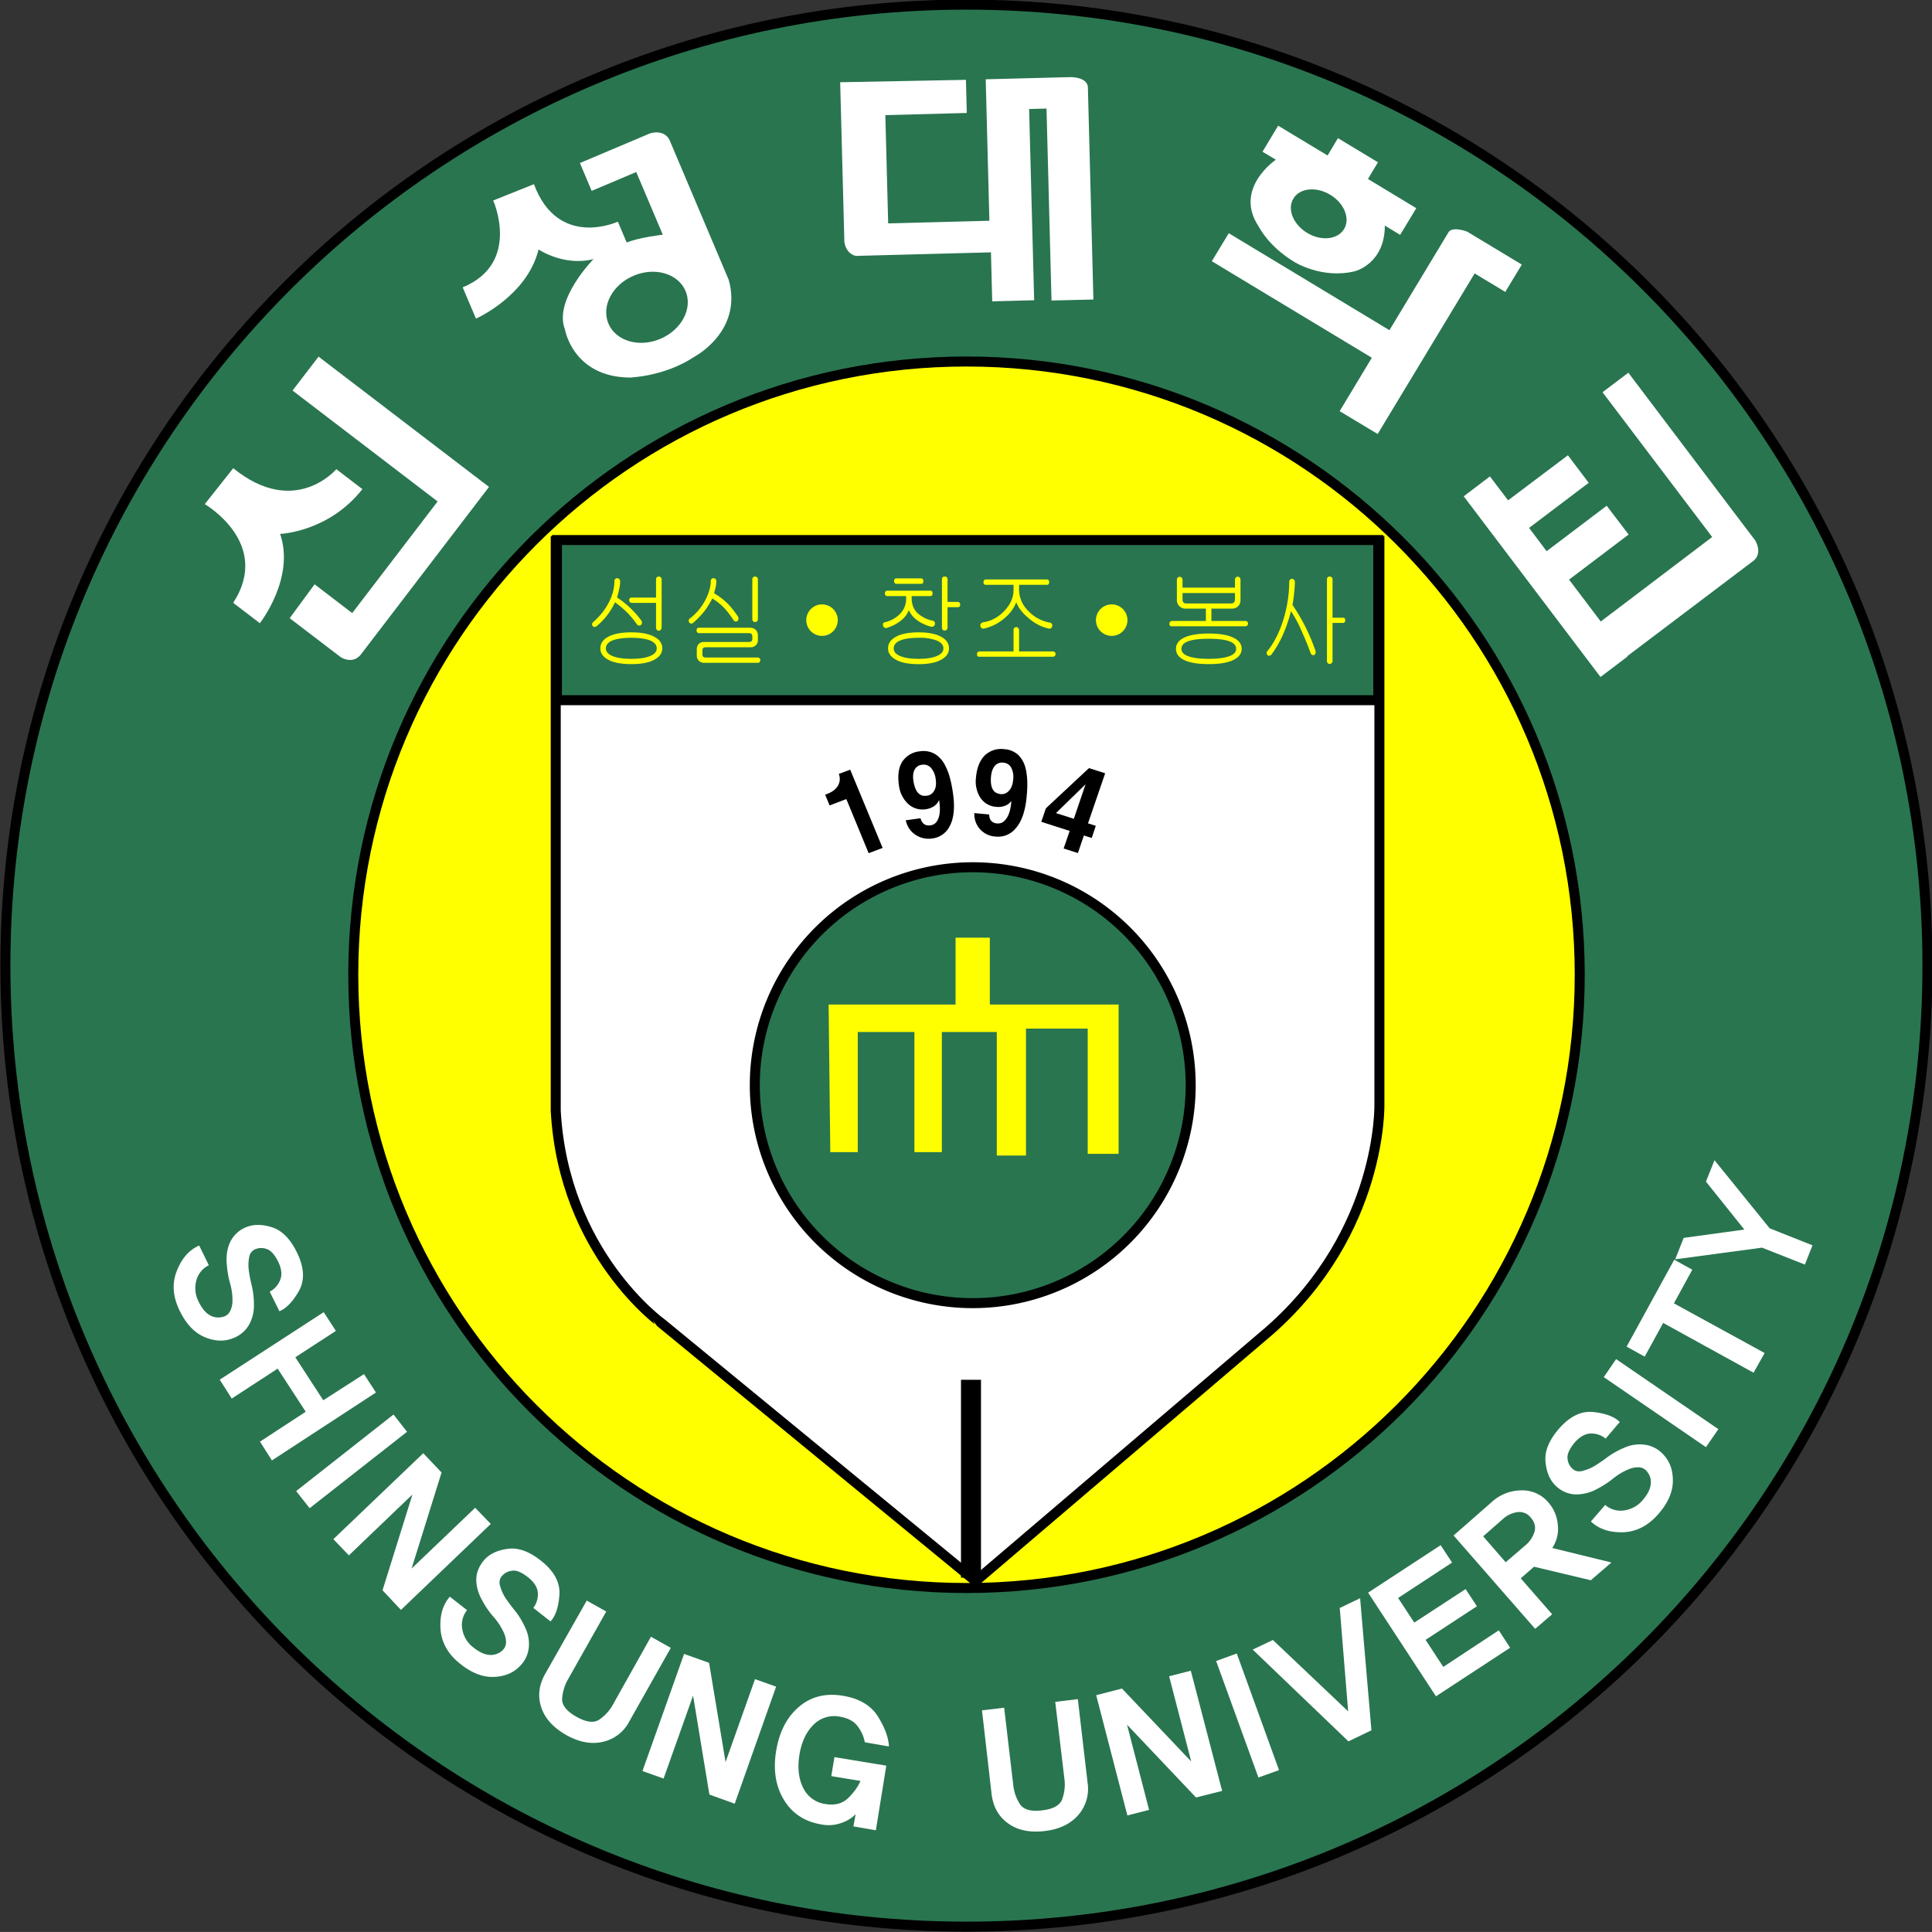 <svg xmlns="http://www.w3.org/2000/svg" xml:space="preserve" width="515.448" height="515.437" viewBox="0 0 515.448 515.437"><rect x="0" y="0" width="515.448" height="515.437" fill="#333333" stroke="none"/><defs><clipPath id="a" clipPathUnits="userSpaceOnUse"><path d="M0 595.275h841.89V0H0Z"/></clipPath></defs><g clip-path="url(#a)" transform="matrix(10.673 0 0 -10.673 -3427.859 3422.435)"><path d="M0 0c0-13.269-10.755-24.024-24.021-24.024-13.269 0-24.025 10.755-24.025 24.024 0 13.266 10.756 24.021 24.025 24.021C-10.755 24.021 0 13.266 0 0" style="fill:#297550;fill-opacity:1;fill-rule:nonzero;stroke:none" transform="translate(369.352 296.526)"/><path d="M0 0c0-13.269-10.755-24.024-24.021-24.024-13.269 0-24.025 10.755-24.025 24.024 0 13.266 10.756 24.021 24.025 24.021C-10.755 24.021 0 13.266 0 0Z" style="fill:none;stroke:#000;stroke-width:.25;stroke-linecap:butt;stroke-linejoin:miter;stroke-miterlimit:4;stroke-dasharray:none;stroke-opacity:1" transform="translate(369.352 296.526)"/><path d="M0 0s1.207.04 2.057 1.119l-.652.499S.37.39-1.172 1.642l-.711-.898s1.683-.975.71-2.467l.667-.509S.38-1.106 0 0" style="fill:#fff;fill-opacity:1;fill-rule:nonzero;stroke:none" transform="translate(328.173 307.317)"/><path d="m0 0-2.135-2.791-.94.72-.623-.847 1.274-.973s.285-.192.497.054l3.212 4.2-4.261 3.257-.65-.848z" style="fill:#fff;fill-opacity:1;fill-rule:nonzero;stroke:none" transform="translate(332.11 308.128)"/><path d="M0 0c-.533-.227-1.113-.056-1.299.381-.183.436.097.971.631 1.197.531.226 1.112.053 1.297-.382C.813.76.53.225 0 0m-.253 5.138-1.758-.743.293-.697 1.114.472.664-1.567s-.587-.065-.902-.196l-.221.522s-1.493-.694-2.098.937l-1.018-.408s.704-1.567-.763-2.171l.332-.782s1.278.562 1.565 1.729c0 0 .633-.43 1.373-.241 0 0-1.005-1.02-.714-1.757 0 0 .196-1.188 1.618-1.204 0 0 .873.021 1.623.524 0 0 1.21.635.853 1.919L.235 4.955s-.099.286-.488.183" style="fill:#fff;fill-opacity:1;fill-rule:nonzero;stroke:none" transform="translate(337.679 312.193)"/><path d="m0 0-2.113-.054.092-3.536-2.53-.066-.071 2.706 2.036.054-.021.828-3.144-.06.105-3.991c.049-.316.286-.35.286-.35l3.378.089.032-1.225 1.048.028-.126 4.78.435.011.125-4.798 1.047.025L.441-.245C.416.012 0 0 0 0" style="fill:#fff;fill-opacity:1;fill-rule:nonzero;stroke:none" transform="translate(347.924 318.735)"/><path d="M0 0c.351-.21.506-.596.347-.859-.161-.264-.574-.306-.922-.095-.351.211-.505.595-.345.858.158.265.571.307.92.096m-1.781-.804s.232-.48.883-.875c0 0 .689-.436 1.517-.233 0 0 .747.185.747 1.141l.383-.232.403.667-1.208.73.25.417-1 .604-.259-.434-1.236.745-.391-.651.334-.2S-2.43.156-1.781-.804" style="fill:#fff;fill-opacity:1;fill-rule:nonzero;stroke:none" transform="translate(354.422 315.795)"/><path d="M0 0s-.33.13-.454.003l-1.488-2.467L-5.958-.04l-.424-.7 4-2.413-.804-1.335.95-.571L.188-1.045l.766-.462.413.683z" style="fill:#fff;fill-opacity:1;fill-rule:nonzero;stroke:none" transform="translate(357.845 314.873)"/><path d="M0 0c0-8.467-6.864-15.33-15.329-15.33-8.466 0-15.329 6.863-15.329 15.33 0 8.466 6.863 15.329 15.329 15.329C-6.864 15.329 0 8.466 0 0" style="fill:#ff0;fill-opacity:1;fill-rule:nonzero;stroke:none" transform="translate(360.66 296.297)"/><path d="M0 0c0-8.467-6.864-15.33-15.329-15.33-8.466 0-15.329 6.863-15.329 15.33 0 8.466 6.863 15.329 15.329 15.329C-6.864 15.329 0 8.466 0 0Z" style="fill:none;stroke:#000;stroke-width:.25;stroke-linecap:butt;stroke-linejoin:miter;stroke-miterlimit:4;stroke-dasharray:none;stroke-opacity:1" transform="translate(360.66 296.297)"/><path d="M0 0h20.589v-14.07s.086-3.175-2.744-5.662l-7.349-6.264-7.837 6.435S.198-17.816 0-14.241z" style="fill:#fff;fill-opacity:1;fill-rule:nonzero;stroke:none" transform="translate(335.063 307.135)"/><path d="M0 0h20.589v-14.07s.086-3.175-2.744-5.662l-7.349-6.264-7.837 6.435S.198-17.816 0-14.241z" style="fill:none;stroke:#000;stroke-width:.25;stroke-linecap:butt;stroke-linejoin:miter;stroke-miterlimit:4;stroke-dasharray:none;stroke-opacity:1" transform="translate(335.063 307.135)"/><path d="M0 0a5.448 5.448 0 1 0-10.896 0A5.448 5.448 0 0 0 0 0" style="fill:#297550;fill-opacity:1;fill-rule:nonzero;stroke:none" transform="translate(350.935 293.536)"/><path d="M0 0a5.448 5.448 0 1 0-10.896 0A5.448 5.448 0 0 0 0 0Z" style="fill:none;stroke:#000;stroke-width:.25;stroke-linecap:butt;stroke-linejoin:miter;stroke-miterlimit:4;stroke-dasharray:none;stroke-opacity:1" transform="translate(350.935 293.536)"/><path d="m0 0 .051.019C.199.076.296.157.34.264a.327.327 0 0 1 .001.255l.286.106.81-1.956-.349-.131L.53-.109l-.418-.16Z" style="fill:#000;fill-opacity:1;fill-rule:nonzero;stroke:none" transform="translate(341.797 300.798)"/><path d="M0 0c.05-.047.118-.063.202-.05.073.01.129.046.17.109.05.075.066.174.047.301a.523.523 0 0 1-.118.286.248.248 0 0 1-.23.076.223.223 0 0 1-.157-.088C-.142.563-.158.456-.138.316-.112.162-.067.056 0 0m.04-.614.001-.002a.24.24 0 0 1 .094-.149A.218.218 0 0 1 .29-.79c.084.009.147.06.188.153.049.107.058.261.028.463l-.007.009a.333.333 0 0 0-.141-.159.502.502 0 0 0-.189-.065.526.526 0 0 0-.449.143.758.758 0 0 0-.22.455c-.036.252-.009.453.092.604a.593.593 0 0 0 .429.246.578.578 0 0 0 .394-.076.703.703 0 0 0 .241-.279C.709.603.754.483.787.347.808.263.829.159.847.037c.057-.372.029-.66-.085-.862a.559.559 0 0 0-.426-.294.59.59 0 0 0-.422.091.569.569 0 0 0-.243.363z" style="fill:#000;fill-opacity:1;fill-rule:nonzero;stroke:none" transform="translate(344.142 300.823)"/><path d="M0 0c.037-.054.099-.085.184-.095a.238.238 0 0 1 .192.071C.444.04.482.134.494.263a.504.504 0 0 1-.049.304C.403.644.337.684.239.693A.235.235 0 0 1 .065.641C-.004.581-.047.482-.06.341-.072.184-.053.071 0 0m-.105-.604c0-.071.019-.125.056-.164a.207.207 0 0 1 .143-.059c.087-.008.159.025.219.106.075.093.119.24.136.443l-.001.01A.35.35 0 0 0 .27-.393a.464.464 0 0 0-.198-.02.513.513 0 0 0-.403.237.752.752 0 0 0-.104.493c.021.253.1.442.233.568a.592.592 0 0 0 .472.144.57.57 0 0 0 .366-.158.723.723 0 0 0 .171-.328C.832.435.847.309.848.165a2.91 2.91 0 0 0-.016-.314C.8-.521.703-.795.545-.964a.56.56 0 0 0-.483-.192.558.558 0 0 0-.538.587z" style="fill:#000;fill-opacity:1;fill-rule:nonzero;stroke:none" transform="translate(346.003 300.907)"/><path d="m0 0 .292.86L.29.861-.446.143Zm.447-.479-.196.062-.149-.439-.357.114.151.439-.71.228.115.337L.378 1.267l.405-.129L.354-.114l.195-.061z" style="fill:#000;fill-opacity:1;fill-rule:nonzero;stroke:none" transform="translate(348.014 300.195)"/><path d="M0 0h.687v3.003h1.416V0h.686v3.003h1.373V-.086h.73v3.174h1.543V-.043h.772v3.732H3.988v1.672h-.856V3.689H-.042z" style="fill:#ff0;fill-opacity:1;fill-rule:nonzero;stroke:none" transform="translate(341.926 291.863)"/><path d="M0 0v-4.946" style="fill:none;stroke:#000;stroke-width:.5;stroke-linecap:butt;stroke-linejoin:miter;stroke-miterlimit:4;stroke-dasharray:none;stroke-opacity:1" transform="translate(345.443 286.172)"/><path d="M355.625 303.16h-20.532v4.003h20.532z" style="fill:#297550;fill-opacity:1;fill-rule:nonzero;stroke:#000;stroke-width:.25;stroke-linecap:butt;stroke-linejoin:miter;stroke-miterlimit:4;stroke-dasharray:none;stroke-opacity:1"/><path d="M0 0a.054.054 0 0 0-.045-.022.06.06 0 0 0-.05.022.09.09 0 0 0-.02.062v.611h-.596A.09.09 0 0 0-.77.692.085.085 0 0 0-.787.74c0 .018.005.033.016.047a.073.073 0 0 0 .053.019h.603v.451c0 .024.007.044.02.056a.069.069 0 0 0 .05.019A.06.06 0 0 0 0 1.313a.062.062 0 0 0 .025-.053V.062A.08.08 0 0 0 0 0m-1.22-.272c-.098-.046-.149-.112-.149-.192 0-.078.051-.14.149-.184.111-.051.273-.077.488-.077.213 0 .374.026.483.077.103.044.151.106.151.184 0 .08-.048.146-.151.192-.109.047-.27.073-.483.073-.215 0-.377-.026-.488-.073m1.074.091c.125-.068.187-.163.187-.283 0-.114-.062-.206-.187-.276-.134-.079-.329-.117-.586-.117-.257 0-.455.038-.591.117-.122.07-.184.162-.184.276 0 .12.062.215.184.283.136.079.334.118.591.118.257 0 .452-.039.586-.118m-.988 1.453c.014.015.031.02.049.018a.07.07 0 0 0 .049-.019.09.09 0 0 0 .024-.066.832.832 0 0 0-.024-.186A1.486 1.486 0 0 0-1.091.81 2.368 2.368 0 0 0-.487.238a.086.086 0 0 0 .02-.062.07.07 0 0 0-.022-.052C-.505.11-.521.104-.54.107-.562.108-.579.118-.595.14a2.141 2.141 0 0 1-.547.548 1.67 1.67 0 0 0-.455-.594.091.091 0 0 0-.057-.022.05.05 0 0 0-.043.023c-.014.014-.018.03-.015.05.001.021.015.04.035.057.178.156.311.332.404.526.079.168.117.331.117.486 0 .024.009.045.022.058" style="fill:#ff0;fill-opacity:1;fill-rule:nonzero;stroke:none" transform="translate(337.685 304.919)"/><path d="M0 0a.077.077 0 0 0-.048-.018.078.078 0 0 0-.05.018.086.086 0 0 0-.019.056v.988c0 .024.007.044.019.057a.078.078 0 0 0 .05.018A.077.077 0 0 0 0 1.101c.015-.013.022-.03.022-.054V.056A.075.075 0 0 0 0 0m-.032-.213a.19.19 0 0 0 .054-.145V-.47A.173.173 0 0 0-.03-.6a.188.188 0 0 0-.135-.049h-1.116c-.03 0-.054-.007-.067-.022-.011-.015-.016-.033-.016-.062v-.101c0-.026.006-.043.02-.054a.11.11 0 0 1 .062-.017H.01c.022 0 .041-.005.053-.018.012-.015.02-.027.021-.046a.085.085 0 0 0-.017-.048c-.011-.014-.027-.02-.047-.02h-1.342a.171.171 0 0 0-.131.051.18.18 0 0 0-.052.134V-.7a.19.19 0 0 0 .05.135.173.173 0 0 0 .127.048h1.12c.029 0 .051.007.064.015a.063.063 0 0 1 .027.054v.07c0 .03-.008.051-.023.064-.014.013-.037.018-.07.018h-1.231c-.046 0-.069.023-.069.069-.002.043.021.067.069.067h1.25c.07 0 .123-.018.159-.053M-1.136 1.06a.067.067 0 0 0 .048.017.07.07 0 0 0 .049-.017c.016-.014.021-.035.021-.06a.568.568 0 0 0-.016-.149 1.134 1.134 0 0 0-.034-.125l-.004-.025c.133-.079.245-.165.336-.257.079-.077.163-.185.256-.319A.135.135 0 0 0-.461.057C-.467.037-.474.02-.489.008a.074.074 0 0 0-.049-.014.078.078 0 0 0-.05.036c-.078.122-.16.226-.24.312a1.457 1.457 0 0 1-.289.229 2.471 2.471 0 0 0-.189-.307 2.228 2.228 0 0 0-.292-.304c-.019-.013-.038-.02-.058-.015a.053.053 0 0 0-.038.029c-.012.015-.016.034-.012.051.001.021.015.038.037.052.164.128.297.291.394.486.079.164.118.309.118.437 0 .025.008.046.021.06" style="fill:#ff0;fill-opacity:1;fill-rule:nonzero;stroke:none" transform="translate(340.094 305.132)"/><path d="M0 0c.02 0 .036-.006.048-.018a.085.085 0 0 0 .018-.046.087.087 0 0 0-.014-.048.05.05 0 0 0-.041-.02h-.262v-.51a.07.07 0 0 0-.024-.056.066.066 0 0 0-.048-.018.066.066 0 0 0-.048.018.08.08 0 0 0-.02.058V.562c0 .047.023.072.068.072.048 0 .072-.025.072-.069V0Zm-.856.521C-.855.475-.873.452-.909.452h-.61c-.047 0-.068.023-.068.069 0 .047.021.068.068.068h.6c.04 0 .061-.021.063-.068m-.593-1.492c-.1-.046-.148-.111-.148-.191 0-.078.048-.141.148-.185.108-.05.265-.076.475-.076.204 0 .362.026.468.076.101.044.152.107.152.185 0 .08-.051.145-.152.191a1.182 1.182 0 0 1-.468.074c-.211 0-.369-.026-.475-.074m1.051.092c.122-.07.183-.165.183-.283 0-.114-.061-.206-.183-.276-.134-.08-.326-.118-.576-.118-.252 0-.447.038-.58.118-.123.07-.184.162-.184.276 0 .118.061.213.184.283.133.079.328.118.58.118.25 0 .442-.039.576-.118M-.626.215c0-.048-.02-.07-.058-.07h-.464V.089c0-.142.044-.261.135-.359a.775.775 0 0 1 .392-.199c.022-.006.038-.017.047-.036a.08.08 0 0 0 .007-.058.086.086 0 0 0-.034-.046.08.08 0 0 0-.064-.011c-.148.04-.271.102-.371.182a.575.575 0 0 0-.182.233.607.607 0 0 0-.17-.239 1.03 1.03 0 0 0-.388-.207c-.021-.006-.038-.003-.053.01a.068.068 0 0 0-.033.044.09.09 0 0 0 0 .056c.005.016.019.028.043.032a.765.765 0 0 1 .395.225.542.542 0 0 1 .138.372v.057h-.466c-.044 0-.064.022-.064.07 0 .043.023.066.065.066h1.067c.038 0 .058-.023.058-.066" style="fill:#ff0;fill-opacity:1;fill-rule:nonzero;stroke:none" transform="translate(345.108 305.617)"/><path d="M0 0c0-.046-.021-.067-.059-.067h-.693v-.13a.75.75 0 0 1 .227-.519.964.964 0 0 1 .545-.296.067.067 0 0 0 .048-.03c.009-.018.012-.035.009-.054a.084.084 0 0 0-.024-.05.067.067 0 0 0-.058-.015c-.186.038-.362.13-.527.276-.15.129-.247.259-.289.384a.964.964 0 0 0-.283-.389 1.17 1.17 0 0 0-.527-.271.07.07 0 0 0-.06.015.084.084 0 0 0-.029.05.073.073 0 0 0 .013.057.09.09 0 0 0 .057.035c.201.03.378.125.532.287.151.161.228.334.228.52v.13h-.688c-.043 0-.065.021-.063.067 0 .046.022.067.067.067h1.515C-.021.067 0 .046 0 0m-.867-1.14c.013.012.03.017.046.017a.061.061 0 0 0 .045-.022.073.073 0 0 0 .024-.057v-.53H.09c.021 0 .039-.005.051-.019a.067.067 0 0 0 .02-.047.069.069 0 0 0-.02-.047c-.012-.014-.029-.02-.05-.02h-1.844a.048.048 0 0 0-.04.02.07.07 0 0 0-.011.047.08.08 0 0 0 .018.047c.013.014.03.019.053.019h.843v.54c0 .022.008.04.023.052" style="fill:#ff0;fill-opacity:1;fill-rule:nonzero;stroke:none" transform="translate(347.397 306.111)"/><path d="M0 0v-.163C0-.195.008-.22.021-.232.037-.251.062-.26.094-.26h1.113c.035 0 .062.008.074.022.019.016.03.042.03.077V0Zm.128-1.21c-.104-.041-.155-.104-.155-.185 0-.078.051-.136.155-.178.113-.046.29-.071.528-.071.236 0 .411.025.526.071.106.042.158.1.158.178 0 .081-.052.144-.158.185-.115.045-.29.068-.526.068-.238 0-.415-.023-.528-.068m-.208.883a.208.208 0 0 0-.061.153v.498c0 .027.006.047.022.063.013.013.028.018.05.018A.066.066 0 0 0-.023.387.088.088 0 0 0 0 .323V.135h1.311V.33c0 .024.005.043.02.057a.059.059 0 0 0 .049.022.067.067 0 0 0 .047-.019c.015-.013.022-.032.022-.057v-.507a.204.204 0 0 0-.21-.214H.08a.212.212 0 0 0-.16.061m1.361-.794c.132-.063.197-.155.197-.274 0-.115-.065-.206-.197-.272-.136-.072-.346-.109-.625-.109-.278 0-.489.037-.63.109-.126.066-.19.157-.19.272 0 .117.064.208.19.274.141.072.352.109.63.109.28 0 .489-.037.625-.109m.338.405a.07.07 0 0 0 .019-.046.075.075 0 0 0-.019-.048.067.067 0 0 0-.051-.02H-.275a.046.046 0 0 0-.041.02.074.074 0 0 0-.012.048.081.081 0 0 0 .019.046.078.078 0 0 0 .052.019h.841v.284c0 .046.022.071.069.071.045 0 .069-.021.069-.067v-.288h.844a.083.083 0 0 0 .053-.019" style="fill:#ff0;fill-opacity:1;fill-rule:nonzero;stroke:none" transform="translate(350.731 305.838)"/><path d="M0 0c.036 0 .055-.021.055-.063C.055-.106.036-.13 0-.13h-.262v-.951a.07.07 0 0 0-.024-.055.067.067 0 0 0-.047-.021.067.067 0 0 0-.048.021c-.015.014-.021.031-.021.055V.957c0 .024.006.042.021.055.012.01.028.017.048.017A.07.07 0 0 0-.262.956V0Zm-1.324.951a.06.06 0 0 0 .047.021.06.06 0 0 0 .048-.021c.018-.015.025-.033.025-.058 0-.084-.007-.181-.02-.291a2.71 2.71 0 0 0-.04-.281A4.81 4.81 0 0 0-.692-.818a.137.137 0 0 0 .004-.074c-.009-.019-.02-.034-.035-.041a.055.055 0 0 0-.051.006c-.019.009-.032.026-.04.052a7.325 7.325 0 0 1-.215.527 3.178 3.178 0 0 1-.272.512 3.75 3.75 0 0 0-.194-.573 2.575 2.575 0 0 0-.298-.517c-.016-.015-.033-.024-.05-.024a.05.05 0 0 0-.045.015c-.013.016-.021.03-.021.05a.08.08 0 0 0 .027.061c.177.222.316.508.413.851.082.296.124.584.124.866a.08.08 0 0 0 .021.058" style="fill:#ff0;fill-opacity:1;fill-rule:nonzero;stroke:none" transform="translate(354.743 305.222)"/><path d="M0 0a.393.393 0 1 0-.787 0A.393.393 0 1 0 0 0" style="fill:#ff0;fill-opacity:1;fill-rule:nonzero;stroke:none" transform="translate(342.113 305.161)"/><path d="M0 0a.393.393 0 1 0-.787 0A.393.393 0 1 0 0 0" style="fill:#ff0;fill-opacity:1;fill-rule:nonzero;stroke:none" transform="translate(349.354 305.161)"/><path d="M0 0a.775.775 0 0 0-.398-.324c-.219-.086-.455-.075-.706.031-.25.107-.456.322-.617.649-.175.353-.202.688-.077 1.002.123.317.31.528.56.637l.241-.492a.595.595 0 0 1-.313-.383.74.74 0 0 1 .06-.532c.079-.162.171-.274.275-.333A.42.42 0 0 1-.662.208c.095.02.16.069.197.148a.56.56 0 0 1 .059.267c.001.148-.021.293-.062.436-.04.14-.067.296-.08.467-.019.219.013.406.09.567a.75.75 0 0 0 .403.364c.182.073.397.071.641-.007.246-.078.451-.287.616-.621.187-.374.204-.698.054-.968C1.104.593.941.423.767.353L.525.842a.55.55 0 0 1 .26.289c.054.13.038.282-.048.46-.091.18-.186.286-.291.318a.387.387 0 0 1-.269-.001.252.252 0 0 1-.165-.207A.984.984 0 0 1 0 1.395c.013-.11.037-.245.077-.402C.114.832.133.658.131.473A.978.978 0 0 0 0 0" style="fill:#fff;fill-opacity:1;fill-rule:nonzero;stroke:none" transform="translate(327.388 287.533)"/><path d="m0 0 1.143.747-.701 1.078-1.148-.748-.3.472 2.599 1.688.304-.469-1.014-.659.699-1.075 1.018.654.299-.46L.298-.47Z" style="fill:#fff;fill-opacity:1;fill-rule:nonzero;stroke:none" transform="translate(327.67 284.626)"/><path d="m0 0 2.434 1.914.338-.432L.337-.428Z" style="fill:#fff;fill-opacity:1;fill-rule:nonzero;stroke:none" transform="translate(328.574 283.39)"/><path d="m0 0 .748 2.395L-.841.873l-.388.405 2.247 2.148.458-.481L.727.544l1.589 1.519.39-.404L.461-.49Z" style="fill:#fff;fill-opacity:1;fill-rule:nonzero;stroke:none" transform="translate(330.733 280.91)"/><path d="M0 0a.753.753 0 0 0-.219-.465C-.38-.636-.598-.728-.868-.739c-.274-.013-.553.094-.839.32-.309.243-.475.534-.5.872-.023.337.054.609.233.813l.43-.337a.59.59 0 0 1-.118-.482.724.724 0 0 1 .28-.453c.143-.114.276-.174.392-.183a.426.426 0 0 1 .304.09c.077.06.114.134.117.221a.605.605 0 0 1-.065.264 1.528 1.528 0 0 1-.243.37 2.073 2.073 0 0 0-.272.388c-.11.185-.164.371-.164.547 0 .176.069.345.208.504.132.144.327.235.584.268.255.035.529-.064.822-.295.33-.259.483-.544.464-.851C.744 1.008.67.786.543.648l-.43.338a.565.565 0 0 1 .113.371c-.009.142-.091.271-.244.393-.158.125-.292.182-.397.166a.39.39 0 0 1-.243-.118.246.246 0 0 1-.06-.259c.025-.101.067-.193.119-.281.06-.093.14-.202.245-.333.103-.126.193-.274.269-.443A.935.935 0 0 0 0 0" style="fill:#fff;fill-opacity:1;fill-rule:nonzero;stroke:none" transform="translate(334.39 279.484)"/><path d="M0 0a.984.984 0 0 0-.666-.513c-.287-.066-.592-.008-.914.172-.324.186-.532.416-.624.695-.089.279-.057.553.1.832l1.039 1.833.487-.274-.964-1.71a1.12 1.12 0 0 1-.137-.46c-.013-.167.106-.318.354-.459.25-.141.442-.165.581-.068.137.098.244.215.323.352L.54 2.115l.496-.278Z" style="fill:#fff;fill-opacity:1;fill-rule:nonzero;stroke:none" transform="translate(336.903 277.634)"/><path d="m0 0-.408 2.473L-1.145.4l-.528.188 1.04 2.927.625-.222.412-2.48.736 2.072.528-.188L.633-.229Z" style="fill:#fff;fill-opacity:1;fill-rule:nonzero;stroke:none" transform="translate(338.904 275.804)"/><path d="m0 0 .056.306A.902.902 0 0 0-.287.091.943.943 0 0 0-.796.048c-.421.069-.737.276-.942.617-.207.342-.271.749-.193 1.224.079.475.267.842.567 1.098.301.258.668.35 1.097.279.412-.067.705-.24.879-.518.174-.277.265-.527.276-.749l-.603.104a.927.927 0 0 1-.164.379c-.094.139-.245.224-.456.26a.726.726 0 0 1-.664-.202c-.181-.18-.298-.43-.35-.748-.051-.32-.022-.596.091-.824A.722.722 0 0 1-.695.559c.239-.039.429.013.574.159.142.142.241.284.297.419l-.729.12.078.475 1.297-.213L.561-.097z" style="fill:#fff;fill-opacity:1;fill-rule:nonzero;stroke:none" transform="translate(342.504 275.008)"/><path d="M0 0a.995.995 0 0 0-.236-.808c-.194-.221-.475-.356-.841-.397-.372-.044-.675.021-.911.192-.239.172-.372.415-.412.732l-.24 2.093.554.066.23-1.953a1.07 1.07 0 0 1 .16-.45c.089-.143.275-.198.557-.163.285.032.454.129.508.289.055.158.071.317.054.476l-.232 1.947.565.069z" style="fill:#fff;fill-opacity:1;fill-rule:nonzero;stroke:none" transform="translate(348.358 276.097)"/><path d="m0 0-1.724 1.819.551-2.129-.543-.139-.779 3.006.644.166L-.12.9l-.552 2.13.542.139L.653.164Z" style="fill:#fff;fill-opacity:1;fill-rule:nonzero;stroke:none" transform="translate(351.068 275.731)"/><path d="m0 0-1.057 2.912.516.188L.515.185Z" style="fill:#fff;fill-opacity:1;fill-rule:nonzero;stroke:none" transform="translate(352.628 276.23)"/><path d="m0 0-.575-.276-2.393 2.294.505.24L-.582.474l-.21 2.584.509.244z" style="fill:#fff;fill-opacity:1;fill-rule:nonzero;stroke:none" transform="translate(355.453 277.41)"/><path d="m0 0-1.696 2.591L.117 3.778l.286-.435-1.349-.885.404-.615 1.283.837.283-.429-1.283-.84.442-.676 1.387.914.284-.435Z" style="fill:#fff;fill-opacity:1;fill-rule:nonzero;stroke:none" transform="translate(357.066 278.26)"/><path d="M0 0c.033.124.003.242-.095.353a.361.361 0 0 1-.333.136.687.687 0 0 1-.37-.179l-.486-.426.563-.648.491.422A.72.72 0 0 1 0 0m1.407-1.214-1.419.338-.333-.29.785-.898-.424-.365-2.039 2.334.96.842a1.1 1.1 0 0 0 .738.286.844.844 0 0 0 .668-.299.964.964 0 0 0 .24-.573.86.86 0 0 0-.14-.569L1.922-.77Z" style="fill:#fff;fill-opacity:1;fill-rule:nonzero;stroke:none" transform="translate(359.53 282.375)"/><path d="M0 0a.758.758 0 0 0 .457-.237c.164-.168.246-.388.246-.66.001-.274-.115-.547-.352-.824-.256-.299-.554-.454-.891-.467-.341-.009-.607.081-.806.269l.357.414a.582.582 0 0 1 .473-.137.733.733 0 0 1 .468.261c.118.139.184.267.197.387a.405.405 0 0 1-.079.306.276.276 0 0 1-.215.124.61.61 0 0 1-.267-.054 1.547 1.547 0 0 1-.377-.226 2.318 2.318 0 0 0-.398-.259 1.086 1.086 0 0 0-.554-.139.74.74 0 0 0-.494.226c-.142.14-.223.338-.246.595-.024.256.085.525.327.81.273.317.562.461.87.428.307-.034.526-.116.66-.249L-.978.152a.557.557 0 0 1-.369.128c-.14-.003-.274-.077-.404-.225-.128-.156-.191-.286-.179-.393a.378.378 0 0 1 .108-.248c.068-.072.152-.094.254-.072.101.025.197.062.287.111.095.056.209.132.341.23.13.097.283.183.455.253A.937.937 0 0 0 0 0" style="fill:#fff;fill-opacity:1;fill-rule:nonzero;stroke:none" transform="translate(362.285 284.549)"/><path d="m0 0-2.554 1.751.308.45L.31.45Z" style="fill:#fff;fill-opacity:1;fill-rule:nonzero;stroke:none" transform="translate(363.815 284.488)"/><path d="m0 0 2.268-1.242-.277-.492L-.268-.49l-.462-.842-.452.25L.008 1.09.46.841Z" style="fill:#fff;fill-opacity:1;fill-rule:nonzero;stroke:none" transform="translate(363.014 288.083)"/><path d="m0 0 1.071-.426-.19-.481-1.072.423-2.17-.292.212.536 1.517.208-.96 1.199.214.535z" style="fill:#fff;fill-opacity:1;fill-rule:nonzero;stroke:none" transform="translate(365.407 289.959)"/><path d="m0 0-.658.868 3.441 2.609L.042 7.096l.645.488 2.75-3.637.421-.554s.22-.351-.088-.544z" style="fill:#fff;fill-opacity:1;fill-rule:nonzero;stroke:none" transform="translate(361.188 303.762)"/><path d="m0 0 .52-.688-1.49-1.127.438-.582L.97-1.261l.548-.72L.029-3.108l1.458-1.925-.672-.509-3.419 4.517.655.497.454-.598z" style="fill:#fff;fill-opacity:1;fill-rule:nonzero;stroke:none" transform="translate(360.364 309.282)"/></g></svg>